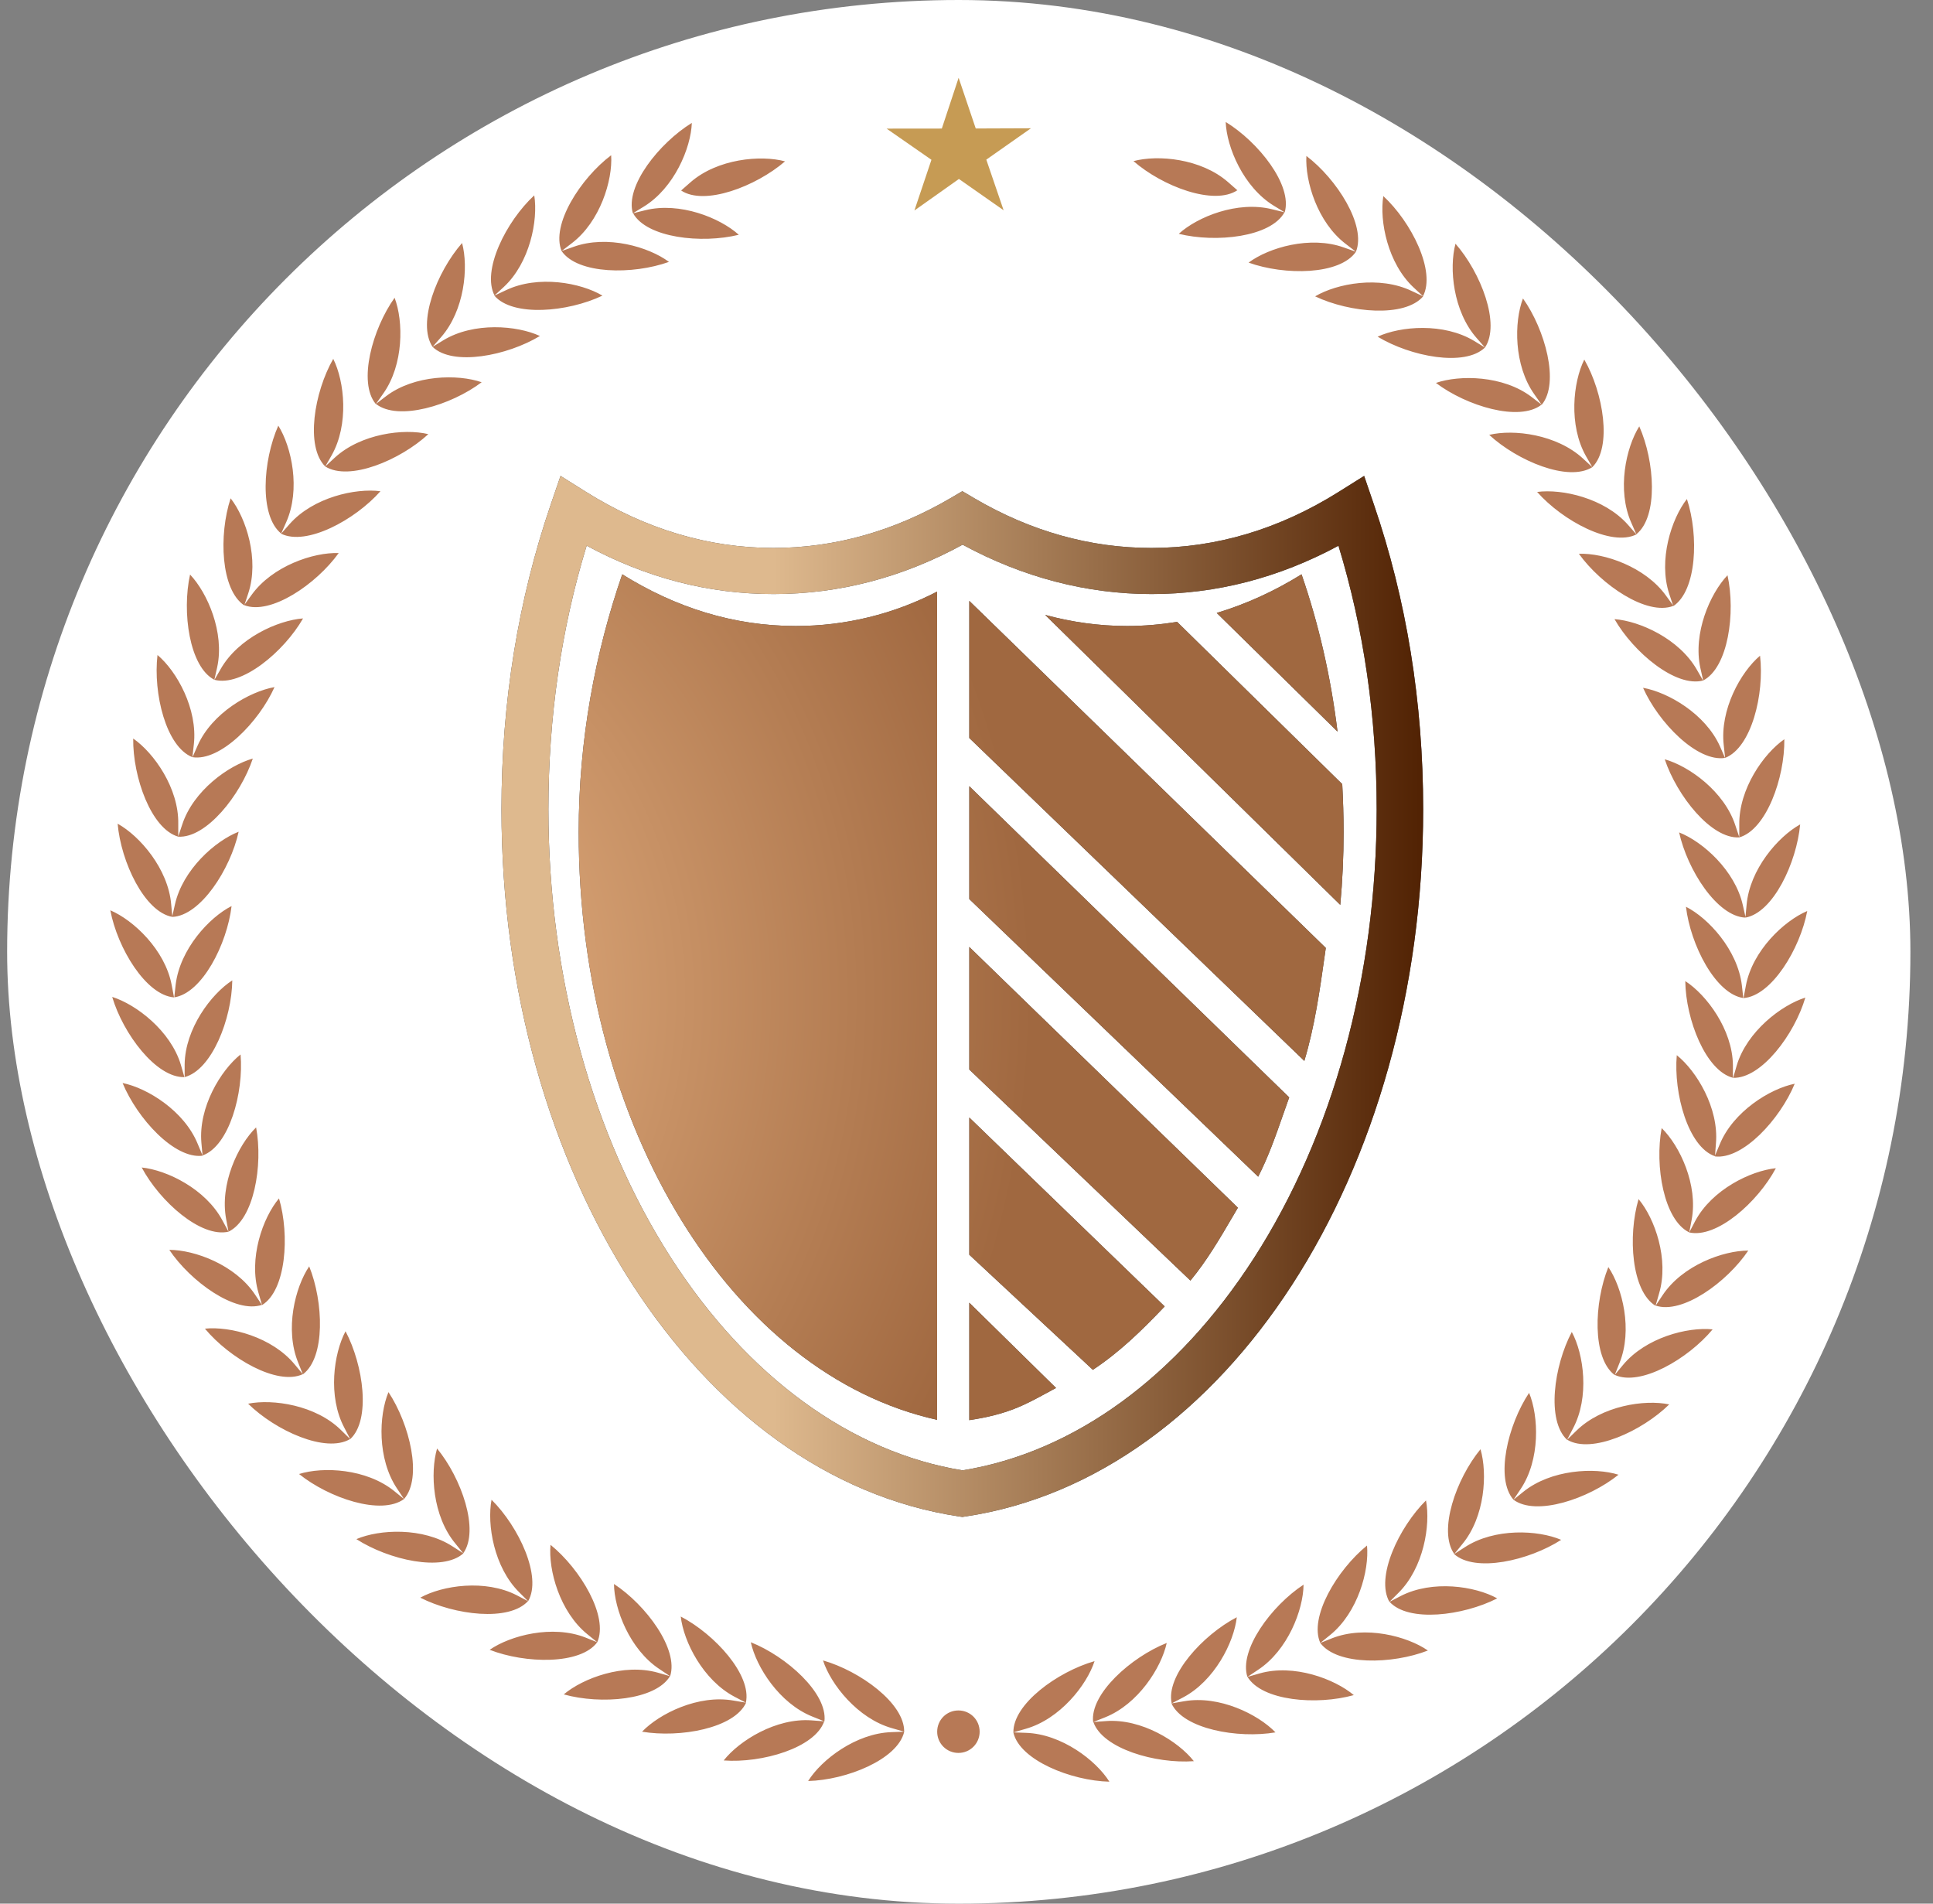 <svg width="65" height="64" viewBox="0 0 65 64" fill="none" xmlns="http://www.w3.org/2000/svg">
<rect x="0" y="0" width="65" height="64" fill="#808080" stroke="none"/>
<rect x="0.24" width="64" height="64" rx="32" fill="white"/>
<path fill-rule="evenodd" clip-rule="evenodd" d="M43.192 7.139C42.731 7.972 40.891 8.17 39.638 7.861C40.264 7.29 41.613 6.742 42.779 7.036L43.2 7.139L42.835 6.917C41.811 6.29 41.248 4.949 41.216 4.101C42.319 4.775 43.469 6.227 43.2 7.139H43.192ZM32.228 57.505C32.625 57.505 32.942 57.822 32.942 58.219C32.942 58.615 32.625 58.933 32.228 58.933C31.832 58.933 31.514 58.615 31.514 58.219C31.514 57.822 31.832 57.505 32.228 57.505ZM41.613 6.401L41.288 6.116C40.383 5.33 38.94 5.195 38.115 5.417C39.09 6.266 40.82 6.925 41.613 6.393V6.401ZM22.899 6.401C23.685 6.933 25.422 6.266 26.398 5.425C25.581 5.203 24.129 5.338 23.225 6.123L22.899 6.409V6.401ZM30.404 58.227C30.182 59.155 28.46 59.845 27.175 59.877C27.627 59.155 28.785 58.274 29.976 58.234L30.404 58.219C30.42 57.267 28.92 56.18 27.675 55.823C27.937 56.632 28.841 57.774 29.991 58.1L30.404 58.219V58.227ZM27.723 57.87C27.834 56.926 26.445 55.688 25.247 55.212C25.43 56.045 26.207 57.267 27.318 57.711L27.715 57.87L27.286 57.838C26.096 57.751 24.859 58.52 24.335 59.186C25.62 59.282 27.405 58.766 27.715 57.87H27.723ZM25.089 57.243C24.692 58.108 22.86 58.433 21.59 58.219C22.177 57.608 23.486 56.965 24.66 57.172L25.081 57.243C25.287 56.315 24.034 54.942 22.891 54.347C22.987 55.196 23.645 56.489 24.7 57.044L25.081 57.243H25.089ZM22.534 56.354C22.828 55.45 21.725 53.959 20.646 53.253C20.654 54.102 21.178 55.458 22.177 56.116L22.534 56.354L22.122 56.235C20.972 55.91 19.607 56.418 18.957 56.965C20.202 57.314 22.05 57.163 22.534 56.346V56.354ZM20.083 55.212C19.52 55.974 17.664 55.934 16.466 55.466C17.164 54.982 18.576 54.617 19.686 55.053L20.083 55.212C20.472 54.347 19.52 52.753 18.512 51.936C18.433 52.785 18.822 54.189 19.75 54.942L20.083 55.212ZM17.759 53.832C18.235 53.007 17.442 51.325 16.529 50.421C16.371 51.254 16.609 52.689 17.457 53.53L17.759 53.832L17.378 53.633C16.315 53.086 14.879 53.3 14.133 53.713C15.284 54.3 17.124 54.53 17.759 53.824V53.832ZM15.585 52.221C14.879 52.856 13.07 52.444 11.984 51.745C12.761 51.412 14.221 51.341 15.22 51.991L15.577 52.221L15.308 51.888C14.546 50.968 14.459 49.516 14.697 48.699C15.514 49.691 16.133 51.444 15.577 52.221H15.585ZM13.586 50.397C12.817 50.96 11.063 50.365 10.056 49.556C10.865 49.302 12.317 49.373 13.253 50.127L13.586 50.397C14.213 49.683 13.777 47.882 13.063 46.803C12.737 47.589 12.682 49.04 13.348 50.04L13.586 50.397ZM11.777 48.382L11.579 48.001C11.016 46.946 11.222 45.502 11.619 44.757C12.222 45.899 12.476 47.739 11.777 48.382L11.468 48.08C10.619 47.239 9.175 47.025 8.343 47.192C9.263 48.096 10.952 48.866 11.77 48.382H11.777ZM10.183 46.2C9.318 46.597 7.716 45.661 6.891 44.669C7.74 44.582 9.144 44.947 9.905 45.867L10.183 46.2L10.024 45.804C9.572 44.693 9.921 43.281 10.397 42.575C10.881 43.773 10.944 45.629 10.191 46.2H10.183ZM8.811 43.868C7.914 44.177 6.407 43.083 5.693 42.02C6.542 42.02 7.906 42.52 8.573 43.519L8.811 43.876C9.62 43.384 9.747 41.528 9.382 40.29C8.834 40.941 8.35 42.313 8.692 43.464L8.811 43.876V43.868ZM7.684 41.409C6.756 41.623 5.376 40.394 4.765 39.251C5.614 39.338 6.915 39.973 7.478 41.028L7.684 41.409C8.541 40.996 8.85 39.172 8.612 37.903C8.001 38.498 7.383 39.814 7.605 40.988L7.684 41.409ZM6.811 38.846L6.772 38.418C6.669 37.228 7.422 35.983 8.089 35.451C8.2 36.736 7.708 38.529 6.811 38.846L6.645 38.45C6.193 37.347 4.955 36.578 4.122 36.411C4.614 37.601 5.867 38.974 6.811 38.855V38.846ZM6.201 36.213C5.249 36.237 4.138 34.753 3.773 33.516C4.582 33.77 5.741 34.658 6.082 35.8L6.201 36.213C7.121 35.983 7.795 34.253 7.811 32.96C7.097 33.42 6.224 34.587 6.209 35.785V36.213H6.201ZM5.86 33.532L5.907 33.103C6.05 31.913 7.034 30.842 7.787 30.462C7.636 31.739 6.796 33.397 5.852 33.532L5.772 33.111C5.55 31.937 4.495 30.938 3.71 30.604C3.948 31.874 4.908 33.46 5.852 33.532H5.86ZM5.788 30.826L5.883 30.406C6.145 29.24 7.232 28.272 8.025 27.963C7.748 29.224 6.74 30.787 5.796 30.826L5.756 30.398C5.653 29.208 4.701 28.105 3.956 27.693C4.067 28.978 4.86 30.66 5.796 30.826H5.788ZM5.994 28.129C5.082 27.867 4.463 26.122 4.479 24.829C5.177 25.313 6.018 26.503 5.994 27.701V28.129C6.938 28.185 8.089 26.733 8.501 25.503C7.684 25.733 6.502 26.582 6.129 27.717L5.994 28.121V28.129ZM6.47 25.464L6.645 25.067C7.129 23.972 8.39 23.25 9.231 23.1C8.707 24.274 7.406 25.607 6.47 25.456L6.518 25.027C6.653 23.838 5.947 22.568 5.296 22.021C5.146 23.306 5.582 25.107 6.47 25.456V25.464ZM7.208 22.862L7.422 22.489C8.017 21.45 9.342 20.855 10.191 20.791C9.548 21.91 8.128 23.1 7.208 22.854L7.303 22.433C7.557 21.267 6.978 19.935 6.391 19.316C6.113 20.577 6.367 22.418 7.208 22.854V22.862ZM8.208 20.347L8.462 19.998C9.16 19.03 10.54 18.562 11.389 18.594C10.635 19.641 9.104 20.688 8.216 20.347L8.35 19.942C8.723 18.808 8.279 17.42 7.755 16.753C7.351 17.983 7.422 19.831 8.216 20.355L8.208 20.347ZM9.453 17.943C10.302 18.364 11.936 17.483 12.793 16.515C11.952 16.404 10.532 16.722 9.739 17.618L9.453 17.943L9.628 17.547C10.111 16.452 9.81 15.032 9.358 14.31C8.834 15.492 8.715 17.34 9.453 17.936V17.943ZM10.937 15.683C10.262 15.016 10.564 13.184 11.206 12.065C11.587 12.827 11.738 14.271 11.151 15.31L10.937 15.683L11.254 15.389C12.134 14.58 13.578 14.397 14.403 14.596C13.459 15.468 11.746 16.19 10.937 15.683ZM12.642 13.58L12.983 13.319C13.935 12.597 15.395 12.573 16.196 12.851C15.165 13.628 13.388 14.167 12.642 13.58L12.888 13.231C13.578 12.256 13.57 10.804 13.269 10.011C12.523 11.058 12.031 12.851 12.634 13.58H12.642ZM14.546 11.661C14.014 10.867 14.689 9.138 15.538 8.17C15.76 8.995 15.617 10.439 14.832 11.335L14.546 11.661C15.228 12.319 17.053 11.962 18.155 11.296C17.386 10.939 15.934 10.82 14.911 11.438L14.546 11.661ZM16.632 9.939C16.188 9.098 17.021 7.44 17.965 6.568C18.1 7.409 17.814 8.836 16.942 9.646L16.624 9.939L17.013 9.757C18.092 9.241 19.528 9.503 20.258 9.939C19.092 10.495 17.243 10.661 16.624 9.939H16.632ZM18.885 8.44L19.29 8.297C20.416 7.892 21.812 8.297 22.495 8.805C21.281 9.241 19.425 9.225 18.885 8.44L19.226 8.178C20.178 7.456 20.607 6.06 20.551 5.219C19.52 5.997 18.52 7.559 18.885 8.44ZM21.281 7.171C21.011 6.258 22.169 4.807 23.264 4.132C23.233 4.981 22.669 6.322 21.646 6.948L21.281 7.171L21.701 7.067C22.86 6.782 24.208 7.321 24.843 7.893C23.59 8.202 21.749 7.996 21.289 7.171H21.281ZM34.077 58.25C34.291 59.178 36.02 59.869 37.305 59.9C36.853 59.178 35.695 58.298 34.505 58.258L34.077 58.242C34.061 57.291 35.56 56.204 36.806 55.847C36.544 56.656 35.639 57.798 34.489 58.123L34.077 58.242V58.25ZM36.758 57.893C36.647 56.949 38.035 55.712 39.233 55.236C39.051 56.069 38.273 57.291 37.163 57.735L36.766 57.893L37.194 57.862C38.384 57.774 39.622 58.544 40.145 59.21C38.86 59.305 37.075 58.79 36.766 57.893H36.758ZM39.392 57.267C39.788 58.131 41.621 58.457 42.89 58.242C42.303 57.632 40.994 56.989 39.82 57.195L39.4 57.267C39.193 56.339 40.447 54.966 41.589 54.371C41.494 55.22 40.836 56.513 39.781 57.068L39.4 57.267H39.392ZM41.946 56.378C41.653 55.474 42.755 53.983 43.834 53.276C43.826 54.125 43.303 55.482 42.303 56.14L41.946 56.378L42.359 56.259C43.509 55.934 44.873 56.442 45.524 56.989C44.278 57.338 42.43 57.187 41.946 56.37V56.378ZM44.397 55.236C44.961 55.997 46.817 55.958 48.015 55.49C47.317 55.006 45.905 54.641 44.794 55.077L44.397 55.236C44.009 54.371 44.961 52.777 45.968 51.96C46.047 52.808 45.659 54.212 44.731 54.966L44.397 55.236ZM46.722 53.855C46.246 53.031 47.039 51.349 47.951 50.444C48.11 51.277 47.872 52.713 47.023 53.554L46.722 53.855L47.102 53.657C48.166 53.11 49.601 53.324 50.347 53.737C49.197 54.324 47.356 54.554 46.722 53.848V53.855ZM48.895 52.245C49.601 52.88 51.41 52.467 52.497 51.769C51.719 51.436 50.26 51.365 49.26 52.015L48.903 52.245L49.173 51.912C49.935 50.992 50.022 49.54 49.784 48.723C48.967 49.715 48.348 51.468 48.903 52.245H48.895ZM50.894 50.421L51.132 50.064C51.799 49.072 51.743 47.612 51.418 46.827C50.704 47.898 50.268 49.707 50.894 50.421L51.228 50.151C52.156 49.405 53.615 49.326 54.425 49.58C53.417 50.389 51.656 50.984 50.894 50.421ZM52.703 48.406C53.52 48.89 55.21 48.12 56.13 47.216C55.297 47.041 53.861 47.263 53.005 48.104L52.695 48.406C51.997 47.755 52.251 45.923 52.854 44.78C53.258 45.526 53.457 46.97 52.894 48.025L52.695 48.406H52.703ZM54.298 46.224C55.162 46.621 56.765 45.685 57.59 44.693C56.741 44.606 55.337 44.971 54.575 45.891L54.298 46.224L54.456 45.828C54.908 44.717 54.559 43.305 54.083 42.599C53.599 43.797 53.536 45.653 54.29 46.224H54.298ZM55.67 43.892C56.566 44.201 58.074 43.106 58.788 42.044C57.939 42.044 56.574 42.543 55.908 43.543L55.67 43.9C54.861 43.408 54.734 41.552 55.099 40.314C55.646 40.965 56.13 42.337 55.789 43.487L55.67 43.9V43.892ZM56.797 41.433C57.725 41.647 59.105 40.417 59.716 39.275C58.867 39.362 57.566 39.997 57.003 41.052L56.804 41.433C55.948 41.02 55.638 39.196 55.876 37.926C56.487 38.521 57.106 39.838 56.884 41.012L56.804 41.433H56.797ZM57.669 38.87L57.701 38.442C57.804 37.252 57.05 36.007 56.384 35.475C56.273 36.76 56.765 38.553 57.661 38.87L57.828 38.474C58.28 37.371 59.517 36.602 60.35 36.435C59.859 37.625 58.605 38.997 57.661 38.878L57.669 38.87ZM58.28 36.237C59.232 36.26 60.343 34.777 60.707 33.539C59.898 33.793 58.74 34.682 58.399 35.824L58.28 36.237C57.36 36.007 56.685 34.277 56.67 32.984C57.383 33.444 58.256 34.61 58.272 35.808V36.237H58.28ZM58.621 33.555L58.573 33.127C58.431 31.937 57.447 30.866 56.693 30.485C56.844 31.762 57.685 33.42 58.629 33.555L58.708 33.135C58.93 31.961 59.986 30.961 60.771 30.628C60.533 31.897 59.573 33.484 58.629 33.555H58.621ZM58.692 30.85C59.629 30.684 60.414 29.002 60.533 27.717C59.787 28.129 58.835 29.232 58.732 30.422L58.692 30.85C57.74 30.811 56.741 29.248 56.463 27.986C57.257 28.296 58.343 29.264 58.605 30.43L58.7 30.85H58.692ZM58.486 28.153C59.398 27.891 60.017 26.146 60.001 24.853C59.303 25.337 58.47 26.527 58.486 27.725V28.153C57.542 28.209 56.392 26.757 55.979 25.527C56.797 25.757 57.978 26.606 58.351 27.741L58.486 28.145V28.153ZM58.01 25.488L57.836 25.091C57.344 23.996 56.09 23.274 55.25 23.124C55.773 24.298 57.074 25.63 58.01 25.48L57.963 25.051C57.828 23.861 58.534 22.592 59.184 22.045C59.335 23.33 58.899 25.131 58.01 25.48V25.488ZM57.272 22.886L57.058 22.513C56.463 21.474 55.139 20.879 54.29 20.815C54.932 21.934 56.352 23.124 57.272 22.878L57.177 22.457C56.923 21.291 57.502 19.958 58.09 19.34C58.367 20.601 58.113 22.441 57.272 22.878V22.886ZM56.273 20.371L56.019 20.022C55.321 19.054 53.941 18.586 53.092 18.618C53.846 19.665 55.377 20.712 56.265 20.371L56.13 19.966C55.757 18.832 56.202 17.444 56.725 16.777C57.13 18.007 57.058 19.855 56.265 20.379L56.273 20.371ZM55.027 17.967C54.179 18.388 52.544 17.507 51.688 16.539C52.529 16.428 53.949 16.746 54.742 17.642L55.027 17.967L54.853 17.571C54.369 16.476 54.67 15.056 55.123 14.334C55.646 15.516 55.765 17.364 55.027 17.959V17.967ZM53.544 15.706C54.218 15.04 53.917 13.207 53.274 12.089C52.894 12.851 52.743 14.294 53.33 15.334L53.544 15.706L53.227 15.413C52.346 14.604 50.902 14.421 50.077 14.62C51.021 15.492 52.735 16.214 53.544 15.706ZM51.838 13.604L51.497 13.342C50.545 12.62 49.086 12.597 48.285 12.874C49.316 13.652 51.093 14.191 51.838 13.604L51.593 13.255C50.902 12.279 50.91 10.828 51.212 10.034C51.957 11.082 52.449 12.874 51.846 13.604H51.838ZM49.934 11.684C50.466 10.891 49.792 9.162 48.943 8.194C48.721 9.019 48.864 10.463 49.649 11.359L49.934 11.684C49.252 12.343 47.428 11.986 46.325 11.319C47.095 10.963 48.546 10.844 49.57 11.462L49.934 11.684ZM47.848 9.963C48.292 9.122 47.459 7.464 46.516 6.592C46.381 7.432 46.666 8.86 47.539 9.669L47.856 9.963L47.467 9.781C46.389 9.265 44.961 9.527 44.223 9.963C45.389 10.518 47.237 10.685 47.856 9.963H47.848ZM45.595 8.464C45.952 7.583 44.953 6.02 43.929 5.243C43.882 6.092 44.302 7.48 45.254 8.202L45.595 8.464C45.056 9.249 43.2 9.265 41.986 8.829C42.668 8.321 44.064 7.916 45.191 8.321L45.595 8.464Z" fill="#B77956"/>
<path fill-rule="evenodd" clip-rule="evenodd" d="M32.235 2.615L32.811 4.32L34.667 4.313L33.166 5.367L33.748 7.069L32.245 6.017L30.748 7.077L31.321 5.372L29.813 4.324L31.67 4.322L32.235 2.615Z" fill="#C69B54"/>
<g clip-path="url(#clip0_533_4312)">
<path d="M32.363 51L32.244 50.982C23.476 49.656 16.863 39.436 16.863 27.209C16.863 23.613 17.423 20.16 18.527 16.94L18.849 16L19.697 16.532C21.693 17.784 23.816 18.422 26.007 18.422C28.064 18.422 30.064 17.858 31.955 16.752L32.36 16.514L32.764 16.752C34.655 17.862 36.659 18.422 38.713 18.422C40.904 18.422 43.026 17.787 45.023 16.532L45.871 16L46.192 16.94C47.297 20.16 47.856 23.613 47.856 27.209C47.856 39.44 41.243 49.66 32.475 50.982L32.356 51H32.363ZM19.726 18.348C18.87 21.145 18.441 24.121 18.441 27.209C18.441 32.809 19.91 38.17 22.574 42.305C25.148 46.298 28.62 48.823 32.367 49.433C36.114 48.826 39.586 46.298 42.16 42.305C44.824 38.17 46.293 32.809 46.293 27.209C46.293 24.121 45.86 21.145 45.008 18.348C43.008 19.425 40.9 19.972 38.724 19.972C36.547 19.972 34.392 19.411 32.37 18.312C30.349 19.415 28.216 19.972 26.017 19.972C23.819 19.972 21.733 19.425 19.733 18.348H19.726Z" fill="#414042"/>
<path d="M32.363 51L32.244 50.982C23.476 49.656 16.863 39.436 16.863 27.209C16.863 23.613 17.423 20.16 18.527 16.94L18.849 16L19.697 16.532C21.693 17.784 23.816 18.422 26.007 18.422C28.064 18.422 30.064 17.858 31.955 16.752L32.36 16.514L32.764 16.752C34.655 17.862 36.659 18.422 38.713 18.422C40.904 18.422 43.026 17.787 45.023 16.532L45.871 16L46.192 16.94C47.297 20.16 47.856 23.613 47.856 27.209C47.856 39.44 41.243 49.66 32.475 50.982L32.356 51H32.363ZM19.726 18.348C18.87 21.145 18.441 24.121 18.441 27.209C18.441 32.809 19.91 38.17 22.574 42.305C25.148 46.298 28.62 48.823 32.367 49.433C36.114 48.826 39.586 46.298 42.16 42.305C44.824 38.17 46.293 32.809 46.293 27.209C46.293 24.121 45.86 21.145 45.008 18.348C43.008 19.425 40.9 19.972 38.724 19.972C36.547 19.972 34.392 19.411 32.37 18.312C30.349 19.415 28.216 19.972 26.017 19.972C23.819 19.972 21.733 19.425 19.733 18.348H19.726Z" fill="url(#paint0_linear_533_4312)"/>
<path fill-rule="evenodd" clip-rule="evenodd" d="M26.758 21.046C28.451 21.046 30.068 20.638 31.512 19.89V47.734C24.653 46.216 19.459 37.95 19.459 27.975C19.459 24.869 20.018 21.929 20.924 19.309C22.715 20.426 24.668 21.046 26.758 21.046ZM32.594 42.184V37.575H32.598L39.164 43.922C38.381 44.745 37.644 45.461 36.749 46.053L32.594 42.184ZM44.976 24.596C44.748 22.734 44.337 20.957 43.766 19.309C42.86 19.872 41.907 20.309 40.915 20.607L44.976 24.596ZM35.146 20.674C36.038 20.915 36.955 21.046 37.897 21.046C38.467 21.046 39.031 20.996 39.583 20.908L45.135 26.362C45.163 26.894 45.181 27.429 45.181 27.972C45.181 28.801 45.142 29.617 45.069 30.422L35.146 20.674ZM32.594 31.837V35.958L40.03 43.053C40.582 42.385 41.006 41.66 41.461 40.884L41.461 40.884L41.461 40.884C41.515 40.791 41.57 40.697 41.626 40.603L32.594 31.837ZM32.594 47.745V43.798L35.511 46.663C35.403 46.721 35.3 46.776 35.201 46.83C34.442 47.243 33.871 47.553 32.594 47.745ZM32.594 20.202V24.812L43.86 35.667C44.206 34.52 44.377 33.318 44.553 32.072L44.582 31.869L32.594 20.202ZM32.594 30.227V26.433L43.351 36.894C43.281 37.09 43.213 37.283 43.146 37.475C42.893 38.198 42.65 38.894 42.308 39.56L32.594 30.227Z" fill="#414042"/>
<path fill-rule="evenodd" clip-rule="evenodd" d="M26.758 21.046C28.451 21.046 30.068 20.638 31.512 19.89V47.734C24.653 46.216 19.459 37.95 19.459 27.975C19.459 24.869 20.018 21.929 20.924 19.309C22.715 20.426 24.668 21.046 26.758 21.046ZM32.594 42.184V37.575H32.598L39.164 43.922C38.381 44.745 37.644 45.461 36.749 46.053L32.594 42.184ZM44.976 24.596C44.748 22.734 44.337 20.957 43.766 19.309C42.86 19.872 41.907 20.309 40.915 20.607L44.976 24.596ZM35.146 20.674C36.038 20.915 36.955 21.046 37.897 21.046C38.467 21.046 39.031 20.996 39.583 20.908L45.135 26.362C45.163 26.894 45.181 27.429 45.181 27.972C45.181 28.801 45.142 29.617 45.069 30.422L35.146 20.674ZM32.594 31.837V35.958L40.03 43.053C40.582 42.385 41.006 41.66 41.461 40.884L41.461 40.884L41.461 40.884C41.515 40.791 41.57 40.697 41.626 40.603L32.594 31.837ZM32.594 47.745V43.798L35.511 46.663C35.403 46.721 35.3 46.776 35.201 46.83C34.442 47.243 33.871 47.553 32.594 47.745ZM32.594 20.202V24.812L43.86 35.667C44.206 34.52 44.377 33.318 44.553 32.072L44.582 31.869L32.594 20.202ZM32.594 30.227V26.433L43.351 36.894C43.281 37.09 43.213 37.283 43.146 37.475C42.893 38.198 42.65 38.894 42.308 39.56L32.594 30.227Z" fill="url(#paint1_radial_533_4312)"/>
</g>
<defs>
<linearGradient id="paint0_linear_533_4312" x1="16.863" y1="33.504" x2="47.856" y2="33.504" gradientUnits="userSpaceOnUse">
<stop offset="0.295" stop-color="#DEB98E"/>
<stop offset="1" stop-color="#512203"/>
</linearGradient>
<radialGradient id="paint1_radial_533_4312" cx="0" cy="0" r="1" gradientUnits="userSpaceOnUse" gradientTransform="translate(11.372 33.527) scale(25.796 29.986)">
<stop stop-color="#EDB989"/>
<stop offset="0.905" stop-color="#A06840"/>
</radialGradient>
<clipPath id="clip0_533_4312">
<rect width="31" height="35" fill="white" transform="translate(16.863 16)"/>
</clipPath>
</defs>
</svg>
